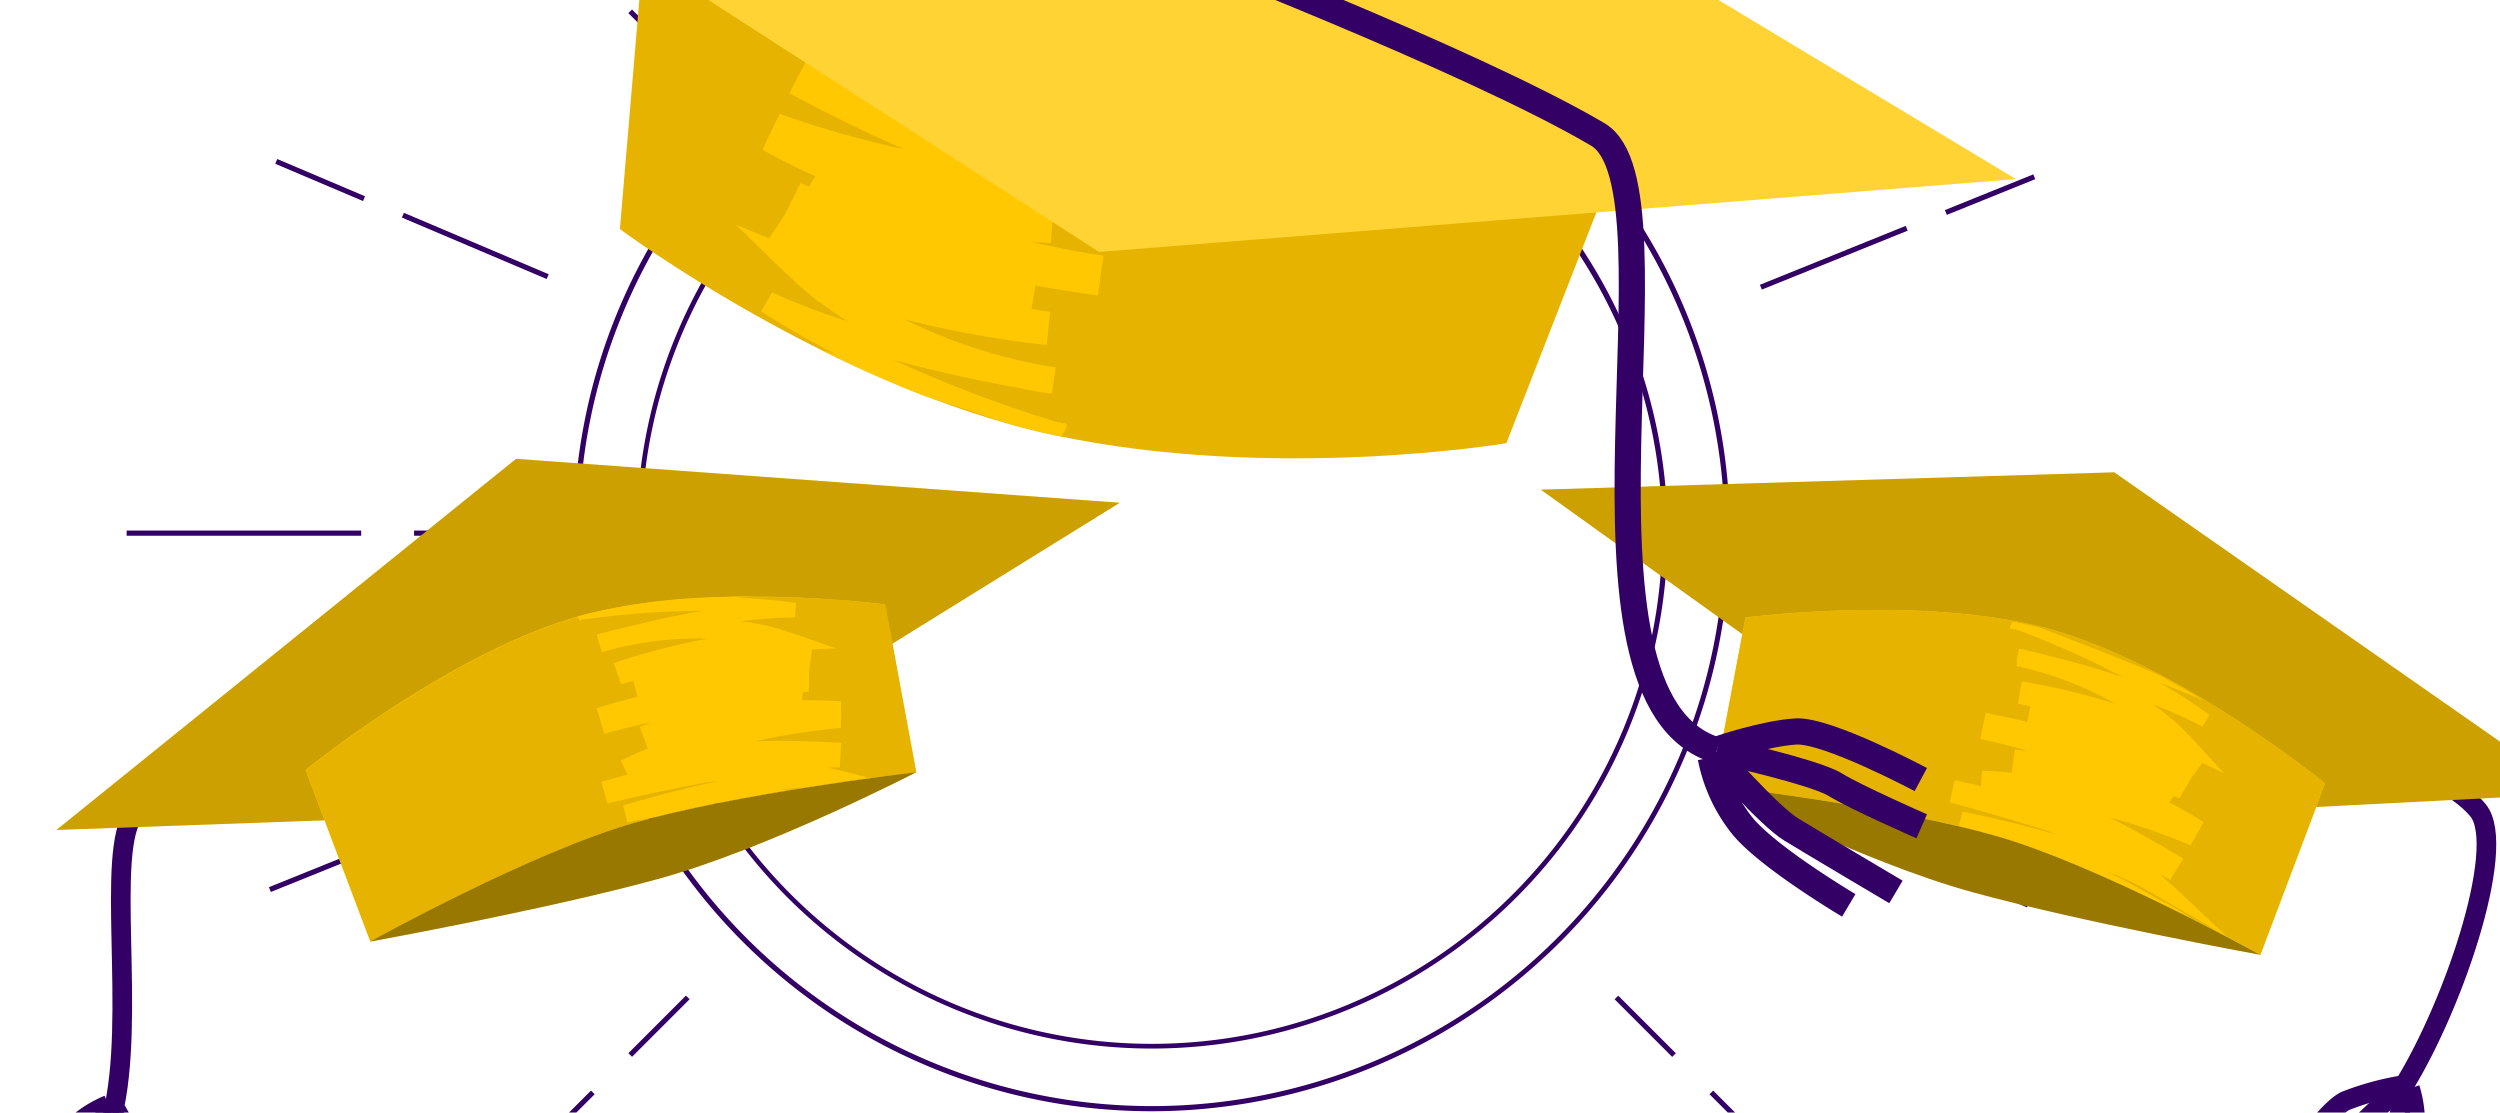 <svg id="Слой_1" data-name="Слой 1" xmlns="http://www.w3.org/2000/svg" viewBox="0 0 382 170"><defs><style>.cls-1{fill:#fff;}.cls-2{fill:#306;}.cls-10,.cls-3{fill:none;stroke:#306;stroke-miterlimit:10;}.cls-3{stroke-width:3px;}.cls-4{fill:#ffc800;}.cls-5,.cls-9{opacity:0.2;}.cls-6,.cls-8{opacity:0.1;}.cls-7{opacity:0.4;}.cls-10{stroke-width:4px;}</style></defs><rect class="cls-1" x="-27.56" y="-39.22" width="1706" height="1114"/><path class="cls-2" d="M176,169.8a88.34,88.34,0,1,1,88.33-88.33A88.44,88.44,0,0,1,176,169.8ZM176-6.07a87.54,87.54,0,1,0,87.54,87.54A87.64,87.64,0,0,0,176-6.07Z"/><path class="cls-2" d="M176,160.22A78.76,78.76,0,1,1,254.8,81.47,78.85,78.85,0,0,1,176,160.22ZM176,3.5a78,78,0,1,0,78,78A78.05,78.05,0,0,0,176,3.5Z"/><rect class="cls-2" x="48.52" y="20.22" width="0.79" height="14.57" transform="translate(4.49 61.79) rotate(-67)"/><rect class="cls-2" x="72.23" y="25.55" width="0.79" height="24.03" transform="translate(9.67 89.75) rotate(-67)"/><rect class="cls-2" x="40.71" y="132.8" width="14.57" height="0.79" transform="translate(-46.4 27.68) rotate(-22)"/><rect class="cls-2" x="59.86" y="123.15" width="24.03" height="0.79" transform="translate(-41.05 35.92) rotate(-22)"/><rect class="cls-2" x="302.77" y="128.14" width="0.79" height="14.57" transform="translate(60.05 361.58) rotate(-67)"/><rect class="cls-2" x="279.06" y="113.35" width="0.79" height="24.03" transform="translate(54.87 333.62) rotate(-67)"/><rect class="cls-2" x="296.8" y="29.34" width="14.57" height="0.79" transform="translate(11 116.08) rotate(-22)"/><rect class="cls-2" x="268.19" y="38.98" width="24.03" height="0.79" transform="translate(5.65 107.84) rotate(-22)"/><rect class="cls-2" x="100.3" y="-0.1" width="0.79" height="12.44" transform="translate(25.16 73) rotate(-45)"/><rect class="cls-2" x="19.35" y="81.07" width="35.84" height="0.79"/><rect class="cls-2" x="63.27" y="81.07" width="12.44" height="0.79"/><rect class="cls-2" x="60" y="179.19" width="35.84" height="0.79" transform="translate(-104.17 107.7) rotate(-45)"/><rect class="cls-2" x="94.48" y="156.41" width="12.44" height="0.79" transform="translate(-81.39 117.13) rotate(-45)"/><rect class="cls-2" x="273.77" y="161.67" width="0.79" height="35.84" transform="translate(-46.69 246.47) rotate(-45)"/><rect class="cls-2" x="250.99" y="150.59" width="0.79" height="12.44" transform="translate(-37.25 223.69) rotate(-45)"/><rect class="cls-2" x="296.89" y="81.07" width="35.84" height="0.79"/><rect class="cls-2" x="276.37" y="81.07" width="12.44" height="0.79"/><rect class="cls-2" x="245.16" y="5.73" width="12.44" height="0.79" transform="translate(69.3 179.55) rotate(-45)"/><path class="cls-3" d="M317,99.85s52.85,13,61.67,24c4.57,5.67-4.18,31.23-12.28,43.49"/><path class="cls-3" d="M368.24,166.28a17.6,17.6,0,0,1,.5,8.44c-.89,4.55-6.31,13.52-6.31,13.52"/><path class="cls-3" d="M366.84,165.87a42.53,42.53,0,0,0-8.41,2.33c-3.19,1.46-9.82,11.41-9.82,11.41"/><path class="cls-3" d="M367.68,166.05s-2.08,9.07-3.59,11.62-7,11.74-7,11.74"/><path class="cls-3" d="M367.25,165.87s-8.51,7.31-9.88,9.69-6.37,8.73-6.37,8.73"/><polygon class="cls-4" points="306.44 125.75 235.43 74.82 323.06 72.17 393.38 121.27 306.44 125.75"/><polygon class="cls-5" points="306.44 125.75 235.43 74.82 323.06 72.17 393.38 121.27 306.44 125.75"/><path class="cls-4" d="M261.87,120l4.83-25.64s28.73-3.78,48.24,2.27,40.31,23.08,40.31,23.08l-9.89,26.18s-24.42-13.57-40.27-18.14S261.87,120,261.87,120Z"/><path class="cls-4" d="M261.87,120H262c1.68.21,27.8,3.34,43.14,7.76,15.6,4.49,39.51,17.71,40.25,18.13h0l9.89-26.18s-20.8-17-40.32-23.08-48.24-2.27-48.24-2.27Z"/><path class="cls-6" d="M261.87,120H262c1.68.21,27.8,3.34,43.14,7.76,15.6,4.49,39.51,17.71,40.25,18.13h0l9.89-26.18s-20.8-17-40.32-23.08-48.24-2.27-48.24-2.27Z"/><path class="cls-2" d="M308,96.07l.09,0C308,96.13,308,96.12,308,96.07Z"/><path class="cls-4" d="M330.11,137.54a34.56,34.56,0,0,1,4.41,2.6l0,.06-.09-.06c-4.18-2.09-9.15-4.5-14.21-6.7-3.84-1.68-7.72-3.24-11.33-4.48-1.3-.44-2.55-.84-3.76-1.19-1.78-.51-3.7-1-5.72-1.48l-.12,0,.59-2.28c4.83,1,9.6,2.15,14.34,3.5-.45-.2-.9-.38-1.35-.56-2.07-.66-4.15-1.29-6.22-1.9-2.87-.84-5.76-1.66-8.64-2.42l-.1,0,.75-3.4.1,0c1.32.29,2.64.55,3.94.88l.15-2.32c1.54,0,2.94.13,4.4.26l.12,0,.5-3.54,2,.25q-3.6-1.08-7.26-1.84l.8-4h0l.37.08c2,.4,4,.84,5.95,1.3l.53-2.36-1.91-.41.55-3.37h.07l.21,0a102.89,102.89,0,0,1,14.16,3.43,53.33,53.33,0,0,0-15.23-5.82h0a2.09,2.09,0,0,0,.06-.25v-.08l0-.19,0-.11a2.07,2.07,0,0,1,0-.22l0-.11h0l.07-.37c.08-.38.15-.75.2-1l0-.15a1.32,1.32,0,0,1,0-.18h0c1.34.26,2.66.58,4,.94,4.07,1,8.12,2.13,12.09,3.48a134.33,134.33,0,0,0-16.61-7.4h0l-.13,0h0l-.13,0,0,0-.1-.05c-.73.18-.39-.56,0-1.07.38.07.78.14,1.15.23.91.17,1.82.37,2.7.59l.33.09q2.63,1,5.19,2c4.18,1.63,8.35,3.28,12.48,5,2.55,1.32,5,2.73,7.36,4.13-2.22-.94-4.48-1.85-6.77-2.75a85.6,85.6,0,0,1,7.46,4.84,1.1,1.1,0,0,1,.14.09L336.52,111a74.51,74.51,0,0,0-7.58-3.39c.89.64,1.76,1.3,2.6,2,2.09,1.56,6.45,6.63,8.3,8.56l-3.32-1.61-1.75,2.4h0L333,122l-.85-.38-.68,1q2.69,1.4,5.25,3l-2,3.56a96.13,96.13,0,0,0-12.46-4.33c3.87,2,7.63,4.08,11.35,6.36h0l-2,3.23s0,0,0,0c-.53-.32-1.09-.62-1.66-.91,3.78,3.29,8,7.5,10.35,9.6l-12-7a44.88,44.88,0,0,0-6.3-2.94q4,2,7.88,4.27Z"/><path class="cls-4" d="M261.87,120s22.62,11.7,39.54,16.33c16.67,4.57,43.11,9.41,43.93,9.56-.74-.42-24.65-13.64-40.25-18.13-15.34-4.42-41.46-7.55-43.14-7.76Z"/><path class="cls-7" d="M261.87,120s22.62,11.7,39.54,16.33c16.67,4.57,43.11,9.41,43.93,9.56-.74-.42-24.65-13.64-40.25-18.13-15.34-4.42-41.46-7.55-43.14-7.76Z"/><path class="cls-4" d="M98.57-10.42,94.72,35S127.3,59.26,161,66.47s69.17,1.25,69.17,1.25L246.83,25s-44.59-.46-74.34-7.41C145.38,11.26,98.57-10.42,98.57-10.42Z"/><g class="cls-8"><path d="M98.57-10.42,94.72,35S127.3,59.26,161,66.47s69.17,1.25,69.17,1.25L246.83,25s-44.59-.46-74.34-7.41C145.38,11.26,98.57-10.42,98.57-10.42Z"/></g><path class="cls-1" d="M162,64.59l-.14,0C161.88,64.51,161.93,64.52,162,64.59Z"/><path class="cls-4" d="M180.54,19.25l0,.09h0c-6.49-1.27-13-2.59-19.44-4.08,3.76,1.16,7.56,2.16,11.38,3.09l-.76,3.91c-7.31-1.09-14.51-2.39-21.7-4l2,.72q4.74,1.21,9.5,2.31c4.4,1,8.84,2,13.24,2.89l-.82,5.15-.16,0h0c-2-.32-3.94-.59-5.91-1l0,3.48c-2.31.09-4.4.05-6.59,0H161l-.45,5.31-.32,0-2.63-.17c3.63.87,7.3,1.57,11,2.12l-.84,6.08h0l-.33-.05c-3.1-.44-6.17-.93-9.23-1.46l-.59,3.57,2.77.43h0l.09,0-.54,5.06h-.18a154.43,154.43,0,0,1-21.63-3.94,79.19,79.19,0,0,0,23.19,7.38h0l-.58,4-.24,0q-2.72-.39-5.42-1l-.2,0c-6.21-1.16-12.38-2.5-18.46-4.19a200.15,200.15,0,0,0,25.4,9.63l0,0,.17,0v0l.2.06h0l.13.07c1.27-.37.43,1.23-.21,2L161,66.48l-.44-.1c-1.32-.29-2.64-.6-4-.94-.38-.09-.78-.2-1.16-.31q-3.49-1.06-6.95-2.28c-2.4-.78-4.8-1.56-7.21-2.36-5.69-2.2-11.16-4.68-16.21-7.21l3,1a128.7,128.7,0,0,1-11.51-6.57l-.22-.14,1.68-2.88a108.83,108.83,0,0,0,11.66,4.45c-1.4-.87-2.79-1.79-4.13-2.77-3.24-2.16-10.19-9.34-13.11-12.06l5.09,2.11L120,32.69s0,0,0,0L122.31,28l1.29.5,1-1.57c-2.76-1.23-5.47-2.58-8.1-4.07l2.63-5.48a143.42,143.42,0,0,0,19,5.4c-5.94-2.59-11.7-5.42-17.44-8.49l-.05,0a.09.09,0,0,0-.06,0l2.64-5,.06,0c.83.42,1.69.83,2.56,1.22C119.86,6,113.16,0,109.5-2.88l18.43,9.39a66.23,66.23,0,0,0,9.62,3.82c-4.07-1.78-8.1-3.68-12.09-5.67,0,0,0,0,0,0a51.77,51.77,0,0,1-6.68-3.43l-.06,0-.13-.08,1.33-2.17A.67.67,0,0,0,120-1c1,.43,2,.87,3.1,1.3,1.23.52,2.49,1,3.78,1.56q2.82,1.34,5.65,2.61,3.77,1.38,7.59,2.63l.09,0c11.28,4.31,22.93,8.29,32.25,10.47,1.86.43,3.77.85,5.74,1.23h0l2.27.42Z"/><polygon class="cls-4" points="167.93 38.49 308.01 27.36 186.98 -45.52 54.16 -34.88 167.93 38.49"/><g class="cls-9"><polygon class="cls-1" points="167.93 38.49 308.01 27.36 186.98 -45.52 54.16 -34.88 167.93 38.49"/></g><path class="cls-10" d="M177.39-9.13s47.3,18.2,66.75,29.67c14,8.27-7.69,86.37,18.19,94.1"/><path class="cls-10" d="M261.41,115.76a23.92,23.92,0,0,0,4.83,10.44c4,4.88,16.25,12.14,16.25,12.14"/><path class="cls-10" d="M262.82,114.38s6.82-2.31,11.58-2.61,19.1,7.35,19.1,7.35"/><path class="cls-10" d="M261.94,115.13s8.32,9.52,11.76,11.62,16,9.54,16,9.54"/><path class="cls-10" d="M262.33,114.64s14.89,3.28,18.08,5.25,13.23,6.37,13.23,6.37"/><path class="cls-3" d="M84.91,97.79s-55.53,15.53-64.36,26.48c-4.56,5.67.33,31.2-3.37,46.14"/><path class="cls-3" d="M16.55,168.82a17.52,17.52,0,0,0-6.81,5c-2.94,3.59-6.39,13.49-6.39,13.49"/><path class="cls-3" d="M17.76,169.64a42.31,42.31,0,0,1,3.57,8c.92,3.38-2.51,14.84-2.51,14.84"/><path class="cls-3" d="M17.08,169.11s-5.64,7.39-6.65,10.18-4.55,12.9-4.55,12.9"/><path class="cls-3" d="M17.5,169.32s-.2,11.22-1.15,13.8-2.66,10.47-2.66,10.47"/><polygon class="cls-4" points="95.47 123.69 171.1 76.82 78.85 70.11 8.62 126.82 95.47 123.69"/><polygon class="cls-5" points="95.47 123.69 171.1 76.82 78.85 70.11 8.62 126.82 95.47 123.69"/><path class="cls-4" d="M140,118l-4.83-25.64S106.48,88.53,87,94.58s-40.31,23.08-40.31,23.08l9.89,26.18S81,130.27,96.82,125.7,140,118,140,118Z"/><path class="cls-4" d="M140,118H140c-1.68.2-27.8,3.34-43.14,7.76-15.6,4.49-39.51,17.71-40.25,18.12h0l-9.89-26.18s20.8-17,40.32-23.08,48.24-2.27,48.24-2.27Z"/><path class="cls-6" d="M140,118H140c-1.68.2-27.8,3.34-43.14,7.76-15.6,4.49-39.51,17.71-40.25,18.12h0l-9.89-26.18s20.8-17,40.32-23.08,48.24-2.27,48.24-2.27Z"/><path class="cls-2" d="M89.21,94.62h.1S89.24,94.66,89.21,94.62Z"/><path class="cls-4" d="M132.79,118.87c-2,.29-4.35.62-6.89,1l-1,.15-2.13.33c-1.14.07-2.3.19-3.46.33l1.57,0c-7,1.14-14.77,2.6-21.22,4.26-1.27.23-2.54.47-3.8.72l-.64-2.59c4.75-1.4,9.5-2.65,14.34-3.68-.51,0-1,.08-1.5.14q-3.19.58-6.38,1.25c-3,.62-5.92,1.28-8.85,2l-.95-3.36a.38.38,0,0,0,.1,0l.08,0c1.27-.36,2.53-.74,3.81-1.06l-1-2.12.19-.1c1.3-.66,2.52-1.2,3.8-1.74l.11,0-1.21-3.36.19-.07,1.64-.63c-2.44.49-4.85,1.1-7.23,1.79h0l-1.2-3.93h.09c2-.62,4.09-1.21,6.15-1.75L96.77,104l-1.88.55-1.1-3.24h.06a103.22,103.22,0,0,1,14.32-3.73,53.07,53.07,0,0,0-16,2l-.23.06h0L91.2,97h0c1.43-.43,2.87-.81,4.33-1.12,3.93-1,7.9-1.88,11.9-2.54a131.23,131.23,0,0,0-18.12,1.3,0,0,0,0,1,0,0l-.12,0h0l-.14,0h-.14c-.43.38-.56,0-.55-.47l1.14-.31A92.57,92.57,0,0,1,108,91.3h0c2.23-.11,4.42-.15,6.53-.16l-1.87.22a84.93,84.93,0,0,1,9,.76l-.21,2.22a74,74,0,0,0-8.29.59c1.09.13,2.17.31,3.25.52,2.57.39,8.8,2.8,11.35,3.63l-3.68.15-.43,3h0l-.07,3.47-.92.07-.13,1.21q3,0,6,.19l-.05,4.08a93.94,93.94,0,0,0-13,2c4.29-.09,8.56,0,12.87.25h.18l-.21,3.76h-.19c-.58,0-1.17,0-1.77,0C128.44,117.71,130.67,118.3,132.79,118.87Z"/><path class="cls-4" d="M140,118s-22.62,11.7-39.54,16.33c-16.67,4.57-43.11,9.41-43.93,9.55.74-.41,24.65-13.63,40.25-18.12,15.34-4.42,41.46-7.56,43.14-7.76Z"/><path class="cls-7" d="M140,118s-22.62,11.7-39.54,16.33c-16.67,4.57-43.11,9.41-43.93,9.55.74-.41,24.65-13.63,40.25-18.12,15.34-4.42,41.46-7.56,43.14-7.76Z"/></svg>